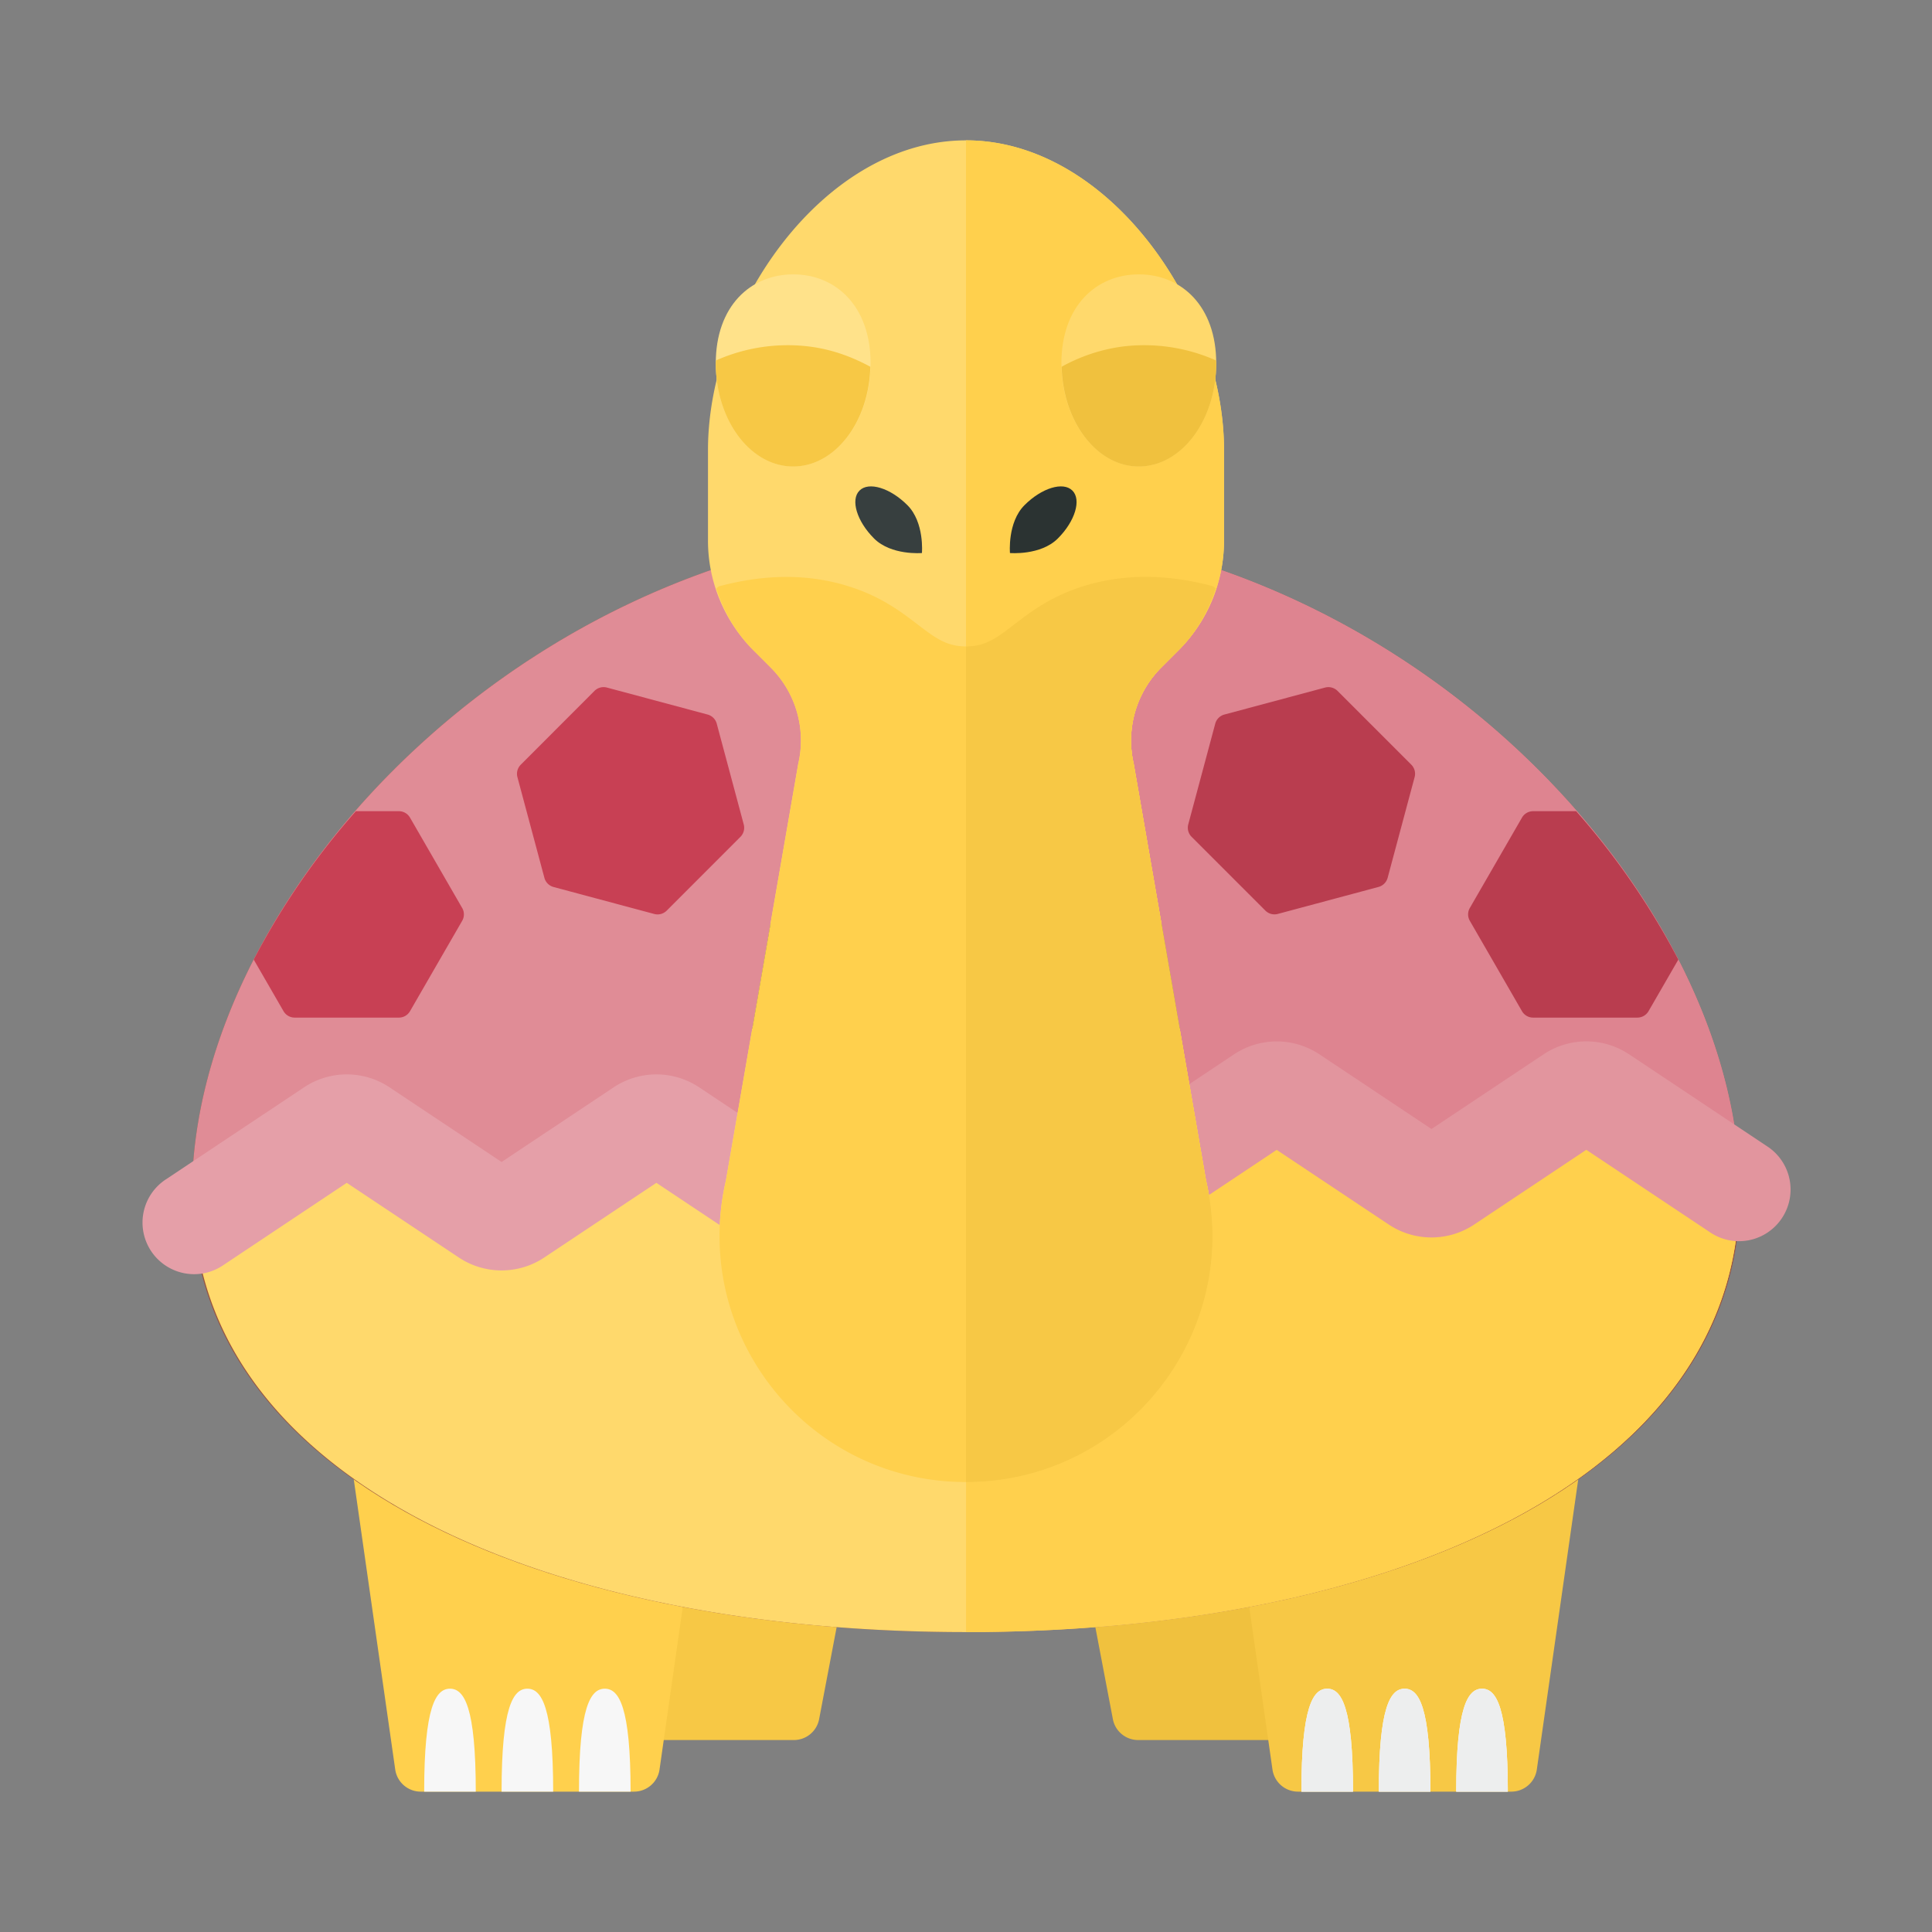 <svg xmlns="http://www.w3.org/2000/svg" width="100%" height="100%" viewBox="-2.72 -2.72 37.44 37.44"><rect x="-2.72" y="-2.72" width="37.44" height="37.44" fill="#808080" stroke="none"/><path fill="#F7C845" d="M7.077 25.75h7l-.923 4.844a.498.498 0 01-.49.406H8.491A.5.5 0 018 30.594l-.923-4.844z"/><path fill="#FFD04D" d="M4 25h7l-.939 6.571a.5.5 0 01-.495.429H5.434a.5.5 0 01-.495-.429L4 25z"/><path fill="#F0C13E" d="M24.923 25.75h-7l.923 4.844c.044.235.25.406.49.406h4.172a.5.5 0 00.491-.406l.924-4.844z"/><path fill="#F7C845" d="M28 25h-7l.939 6.571a.5.5 0 00.495.429h4.133a.5.5 0 00.495-.429L28 25z"/><path fill="#FFF" d="M23 30.005c-.276 0-.5.352-.5 1.995h1c0-1.643-.224-1.995-.5-1.995zm1.5 0c-.276 0-.5.352-.5 1.995h1c0-1.643-.224-1.995-.5-1.995zm1.5 0c-.276 0-.5.352-.5 1.995h1c0-1.643-.224-1.995-.5-1.995z"/><path fill="#EDEEEE" d="M23 30.005c-.276 0-.5.352-.5 1.995h1c0-1.643-.224-1.995-.5-1.995zm1.5 0c-.276 0-.5.352-.5 1.995h1c0-1.643-.224-1.995-.5-1.995zm1.5 0c-.276 0-.5.352-.5 1.995h1c0-1.643-.224-1.995-.5-1.995z"/><path fill="#F7F7F7" d="M6 30.005c-.276 0-.5.352-.5 1.995h1c0-1.643-.224-1.995-.5-1.995zm1.5 0c-.276 0-.5.352-.5 1.995h1c0-1.643-.224-1.995-.5-1.995zm1.5 0c-.276 0-.5.352-.5 1.995h1c0-1.643-.224-1.995-.5-1.995z"/><path fill="#99533D" d="M16 7.479c-8.284 0-15 7.031-15 12.948 0 5.469 6.716 8.481 15 8.481s15-3.012 15-8.481c0-5.917-6.716-12.948-15-12.948z"/><path fill="#FFD96C" d="M30.958 20.972c.015-.181.042-.358.042-.545 0 .187-.025.364-.042.545l-2.68-1.787a.5.5 0 00-.555 0l-2.445 1.63a.5.5 0 01-.555 0l-2.445-1.63a.5.5 0 00-.555 0l-2.445 1.63a.5.5 0 01-.555 0l-2.445-1.63a.5.5 0 00-.555 0l-2.445 1.63a.5.5 0 01-.555 0l-2.445-1.63a.5.5 0 00-.555 0l-2.445 1.63a.5.5 0 01-.555 0l-2.445-1.63a.5.5 0 00-.555 0l-2.68 1.787c-.018-.181-.043-.358-.043-.545 0 .187.027.364.042.545L1 21h.045c.458 5.101 6.968 7.908 14.955 7.908S30.497 26.101 30.955 21H31l-.042-.028z"/><path fill="#FFD04D" d="M30.955 21H31l-.042-.028c.015-.181.042-.358.042-.545 0 .187-.025.364-.042.545l-2.68-1.787a.5.5 0 00-.555 0l-2.445 1.63a.5.5 0 01-.555 0l-2.445-1.63a.5.5 0 00-.555 0l-2.445 1.63a.5.5 0 01-.555 0l-2.445-1.63a.5.5 0 00-.277-.084v9.807c7.986 0 14.496-2.807 14.954-7.908z"/><path fill="#E08C96" d="M3.723 19.185a.5.5 0 01.555 0l2.445 1.63a.5.5 0 00.555 0l2.445-1.63a.5.5 0 01.555 0l2.445 1.63a.5.5 0 00.555 0l2.445-1.63a.5.5 0 01.555 0l2.445 1.63a.5.5 0 00.555 0l2.445-1.63a.5.5 0 01.555 0l2.445 1.63a.5.5 0 00.555 0l2.445-1.63a.5.5 0 01.555 0l2.68 1.787c.017-.181.042-.358.042-.545 0-5.917-6.716-12.948-15-12.948S1 14.51 1 20.427c0 .187.025.364.042.545l2.681-1.787z"/><path fill="#E59FA8" d="M16 18.1c-.29 0-.58.084-.832.253L13 19.798l-2.167-1.444a1.494 1.494 0 00-1.665 0L7 19.798l-2.167-1.444a1.494 1.494 0 00-1.665 0L.487 20.14a1 1 0 101.11 1.664L4 20.202l2.167 1.444a1.494 1.494 0 001.665 0L10 20.202l2.167 1.444a1.494 1.494 0 001.665 0L16 20.202V18.1z"/><path fill="#DE8490" d="M18.723 20.815a.5.5 0 00.555 0l2.445-1.63a.5.5 0 01.555 0l2.445 1.63a.5.5 0 00.555 0l2.445-1.63a.5.5 0 01.555 0l2.68 1.787c.017-.181.042-.358.042-.545 0-5.917-6.716-12.948-15-12.948v11.622c.097 0 .193.028.277.084l2.446 1.63z"/><path fill="#E2959E" d="M28.854 17.714a1.494 1.494 0 00-1.665 0l-2.168 1.445-2.167-1.444a1.494 1.494 0 00-1.665 0l-2.168 1.445-2.167-1.444a1.506 1.506 0 00-.833-.254v2.102l2.167 1.444a1.494 1.494 0 001.665 0l2.168-1.445 2.167 1.444a1.494 1.494 0 001.665 0l2.168-1.445 2.403 1.602a.998.998 0 001.387-.277 1 1 0 00-.277-1.387l-2.68-1.786z"/><path fill="#FFD96C" d="M12.216 10.216l-.337-.337A3 3 0 0111 7.757V6c0-2.761 2.239-6 5-6s5 3.239 5 6v1.757c0 .796-.316 1.559-.879 2.121l-.337.337a2 2 0 00-.535 1.864l1.402 8.077c.69 2.989-1.58 5.843-4.648 5.843h-.008c-3.068 0-5.338-2.854-4.648-5.843l1.402-8.077a1.993 1.993 0 00-.533-1.863z"/><path fill="#FFD04D" d="M16.004 26c3.068 0 5.338-2.854 4.648-5.843L19.25 12.08a2 2 0 01.535-1.864l.338-.338A3.003 3.003 0 0021 7.757V6c0-2.761-2.239-6-5-6v26h.004z"/><path fill="#2B3332" d="M17.134 7.069c-.334.334-.282.928-.282.928s.594.052.928-.282.46-.75.282-.928c-.178-.179-.594-.052-.928.282z"/><path fill="#373F3F" d="M14.864 7.069c.334.334.282.928.282.928s-.594.052-.928-.282-.46-.75-.282-.928c.178-.179.594-.052.928.282z"/><path fill="#FFD96C" d="M20.849 4.319c0 1.105-.672 2-1.5 2s-1.5-.895-1.5-2 .672-1.722 1.5-1.722c.829 0 1.5.618 1.5 1.722z"/><path fill="#B93D4F" d="M23.2 10.669l1.429 1.429a.25.25 0 01.065.241l-.523 1.952a.251.251 0 01-.177.177l-1.952.523a.25.25 0 01-.241-.065l-1.429-1.429a.25.25 0 01-.065-.241l.523-1.952a.251.251 0 01.177-.177l1.952-.523a.252.252 0 01.241.065zM27.824 13h-.834a.25.25 0 00-.216.125l-1.01 1.75a.248.248 0 000 .25l1.01 1.75a.248.248 0 00.216.125h2.021a.25.25 0 00.216-.125l.577-.999A14.476 14.476 0 0027.824 13z"/><path fill="#F0C13E" d="M19 4a3.357 3.357 0 00-1.146.387c.027 1.073.684 1.933 1.495 1.933.828 0 1.5-.895 1.5-2 0-.019-.004-.036-.004-.055A3.423 3.423 0 0019 4z"/><path fill="#FFE28A" d="M11.151 4.319c0 1.105.672 2 1.5 2s1.5-.895 1.5-2-.672-1.722-1.5-1.722-1.5.618-1.5 1.722z"/><path fill="#F7C845" d="M13 4c.459.064.832.218 1.146.387-.027 1.073-.684 1.933-1.495 1.933-.828 0-1.5-.895-1.5-2 0-.019.004-.036.004-.055A3.423 3.423 0 0113 4z"/><path fill="#C84054" d="M11.17 11.305l.523 1.952a.25.25 0 01-.065.241L10.2 14.927a.25.25 0 01-.241.065l-1.952-.523a.251.251 0 01-.177-.177l-.523-1.952a.25.25 0 01.065-.241l1.428-1.43a.25.25 0 01.241-.065l1.952.523a.25.25 0 01.177.178zM4.176 13h.834a.25.25 0 01.216.125l1.01 1.75a.248.248 0 010 .25l-1.01 1.75A.248.248 0 015.01 17H2.99a.25.25 0 01-.216-.125l-.577-.999A14.429 14.429 0 014.176 13z"/><path fill="#635C5C" d="M16 18c-1.533 0-2.926-.283-4.14-.788l.354-2.039c1.137.558 2.463.827 3.786.827s2.649-.269 3.786-.827l.354 2.039c-1.214.505-2.607.788-4.14.788z"/><path fill="#5A5353" d="M20.14 17.212c-1.214.505-2.607.788-4.14.788v-2c1.323 0 2.649-.269 3.786-.827l.354 2.039z"/><path fill="#FFD04D" d="M16.004 26c3.068 0 5.338-2.854 4.648-5.843L19.25 12.08a2 2 0 01.535-1.864l.338-.338c.337-.337.572-.75.717-1.194-.021-.012-.032-.037-.057-.044-.899-.242-1.746-.241-2.518.003-.623.196-1.012.495-1.326.735-.336.259-.558.429-.939.429s-.603-.17-.939-.427c-.314-.24-.703-.539-1.326-.735-.771-.245-1.619-.246-2.518-.003-.025.007-.035.031-.057.044.145.444.381.857.717 1.194l.338.338a2 2 0 01.535 1.864l-1.402 8.077C10.659 23.146 12.929 26 15.996 26h.008z"/><path fill="#F7C845" d="M16.004 26c3.068 0 5.338-2.854 4.648-5.843L19.25 12.08a2 2 0 01.535-1.864l.338-.338c.337-.337.572-.75.717-1.194-.021-.012-.032-.037-.057-.044-.899-.242-1.746-.241-2.518.003-.623.196-1.012.495-1.326.735-.336.259-.558.429-.939.429V26h.004z"/></svg>